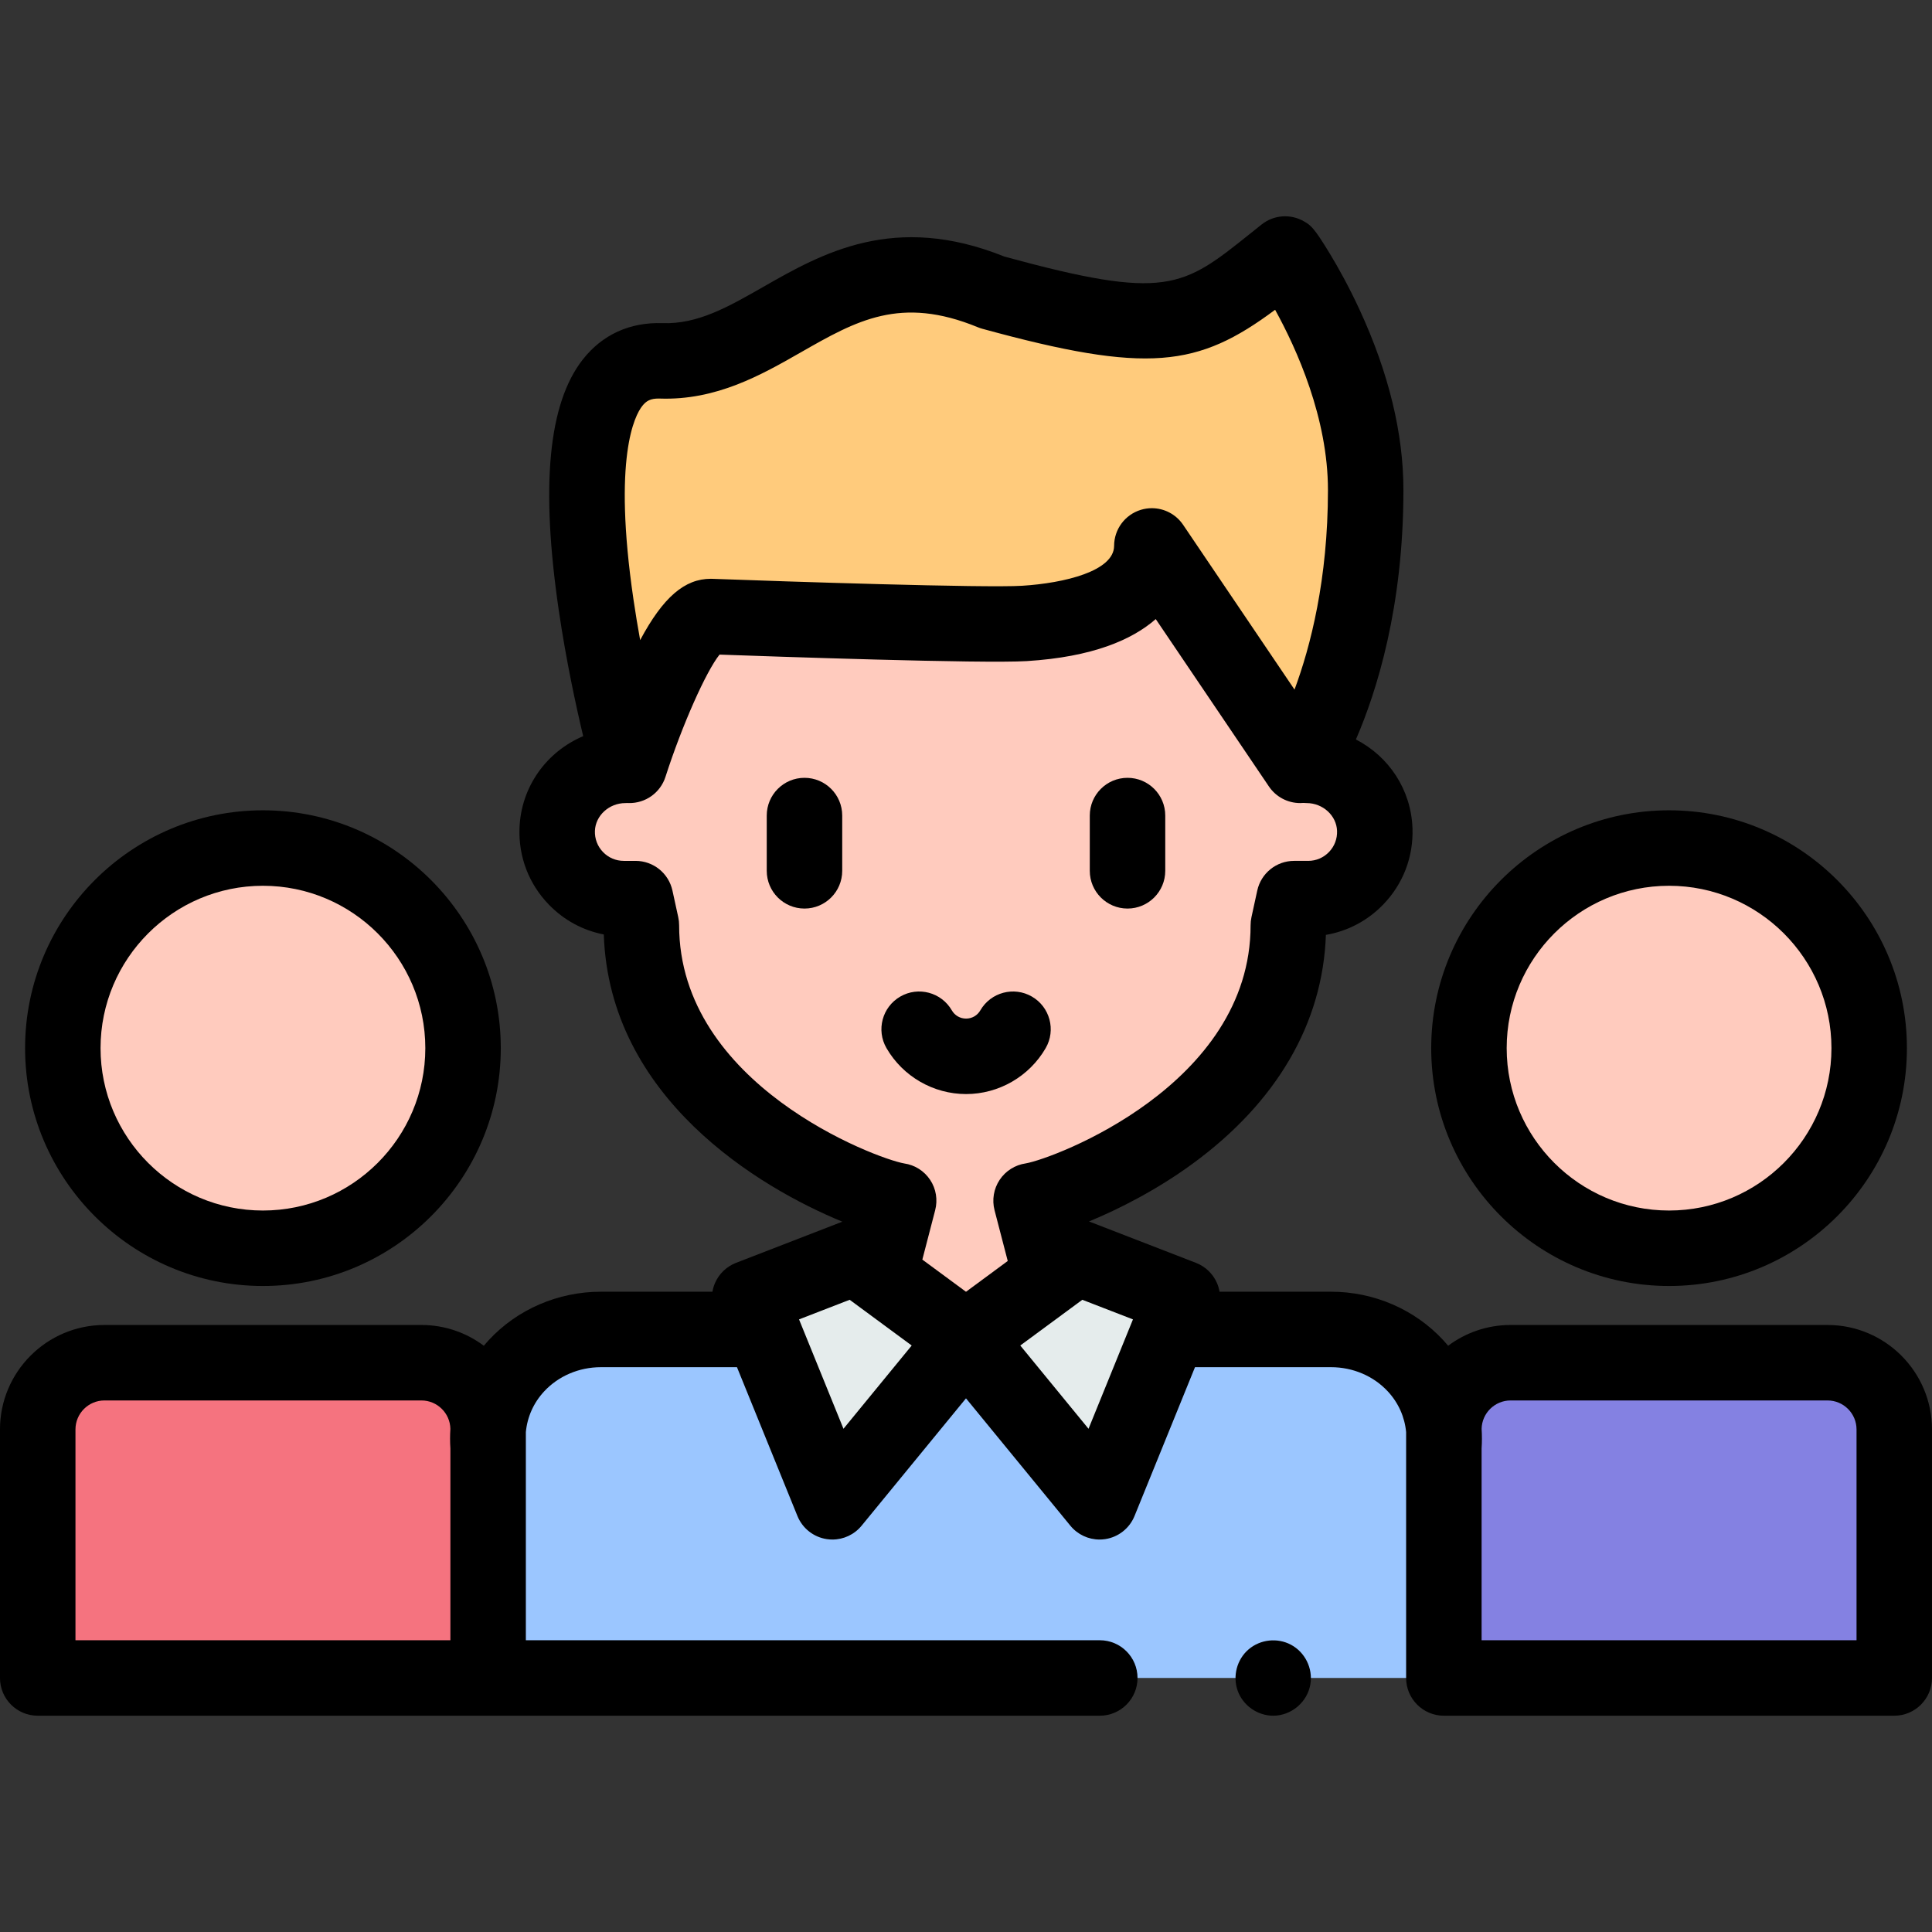 <svg id="Capa_1" enable-background="new 0 0 512 512" height="512" viewBox="0 0 512 512" width="512" xmlns="http://www.w3.org/2000/svg"><rect x="0" y="0" width="512" height="512" fill="#333333" stroke="none"/><g><g><g><g><g><ellipse cx="69.68" cy="277.771" fill="#ffcbbe" rx="53.031" ry="53.034" transform="matrix(.004 -1 1 .004 -208.357 346.38)"/><path d="m69.68 340.802c-34.757 0-63.034-28.275-63.034-63.031s28.277-63.031 63.034-63.031 63.034 28.275 63.034 63.031-28.277 63.031-63.034 63.031zm0-106.062c-23.729 0-43.034 19.304-43.034 43.031s19.305 43.031 43.034 43.031 43.034-19.304 43.034-43.031-19.305-43.031-43.034-43.031z"/></g><path d="m10 378.813c0-9.761 7.919-17.68 17.681-17.68h83.999c9.762 0 17.681 7.919 17.681 17.68v65.868h-119.361z" fill="#f5737f"/></g></g><g><g><g><ellipse cx="442.32" cy="277.771" fill="#ffcbbe" rx="53.031" ry="53.034" transform="matrix(.004 -1 1 .004 162.85 719.019)"/><path d="m442.319 340.802c-34.757 0-63.034-28.275-63.034-63.031s28.277-63.031 63.034-63.031 63.034 28.275 63.034 63.031-28.277 63.031-63.034 63.031zm0-106.062c-23.729 0-43.034 19.304-43.034 43.031s19.305 43.031 43.034 43.031 43.034-19.304 43.034-43.031-19.304-43.031-43.034-43.031z"/></g><path d="m382.639 378.813c0-9.761 7.919-17.68 17.681-17.68h83.999c9.762 0 17.681 7.919 17.681 17.68v65.868h-119.361z" fill="#8481e2"/></g></g></g><g><g><g><g><path d="m312.223 352.32h40.556c17.223 0 31.185 13.961 29.861 31.183v61.178h-253.28v-61.181c-1.325-17.22 12.636-31.18 29.857-31.18h41.086" fill="#9bc6ff"/></g><g><path d="m337.41 454.68c-4.168 0-8.017-2.703-9.415-6.631-1.372-3.857-.212-8.297 2.91-10.958 3.103-2.646 7.612-3.134 11.209-1.221 3.741 1.989 5.846 6.264 5.155 10.445-.786 4.756-5.035 8.365-9.859 8.365z"/></g><g><g><g><path d="m166.838 161.878-.004 40.949h-1.096c-9.575 0-17.729 7.445-18.07 17.014-.357 10.046 7.681 18.302 17.646 18.302h3.121l1.539 7.058c0 50.505 60.711 71.947 68.173 73.015l-8.861 34.104h52.822l-8.861-34.105c7.461-1.068 68.175-22.267 68.175-73.014l1.538-7.058h3.723c9.966 0 18.004-8.256 17.647-18.302-.34-9.568-8.495-17.014-18.07-17.014h-1.698l-.004-40.949" fill="#ffcbbe"/></g></g><g><g><g><path d="m213.196 240.776c-5.523 0-10-4.478-10-10v-14.645c0-5.523 4.477-10 10-10s10 4.477 10 10v14.645c0 5.522-4.477 10-10 10z"/></g></g><g><g><path d="m298.804 240.776c-5.522 0-10-4.478-10-10v-14.645c0-5.523 4.478-10 10-10s10 4.477 10 10v14.645c0 5.522-4.478 10-10 10z"/></g></g></g><g><path d="m256.021 289.938c-8.667 0-16.749-4.663-21.091-12.17-2.766-4.78-1.132-10.898 3.648-13.664s10.898-1.132 13.664 3.648c.791 1.368 2.205 2.185 3.78 2.185s2.988-.817 3.779-2.185c2.766-4.779 8.882-6.414 13.664-3.648 4.78 2.766 6.414 8.884 3.648 13.664-4.344 7.507-12.426 12.17-21.092 12.17z"/></g><path d="m344.563 202.827s17.35-25.563 17.359-72.94c.006-32.657-21.313-62.593-21.359-62.568l-2.999 2.4c-20.962 16.773-28.88 20.301-74.603 7.765-41.798-17.197-57.361 19.195-87.803 18.146-38.572-1.329-8.324 107.197-8.324 107.197s12.704-39.439 21.533-39.439c0 0 70.621 2.61 83.137 1.829 14.932-.932 33.704-5.579 33.745-20.539z" fill="#ffcb7c"/></g></g><g><g><path d="m291.401 397.992 21.937-53.995-28.022-10.851-29.336 21.625z" fill="#e5ecec"/></g><g><g><path d="m220.599 397.992-21.937-53.995 28.022-10.851 29.336 21.625z" fill="#e5ecec"/></g><path d="m484.319 351.134h-83.999c-6.197 0-11.925 2.047-16.543 5.501-.42-.501-.854-.993-1.301-1.477-7.556-8.158-18.38-12.838-29.696-12.838h-29.585c-.133-.78-.357-1.548-.676-2.287-1.063-2.461-3.069-4.393-5.569-5.36l-28.022-10.852c-.113-.044-.228-.081-.342-.12 8.058-3.316 18.07-8.435 27.448-15.29 22.344-16.333 34.52-37.261 35.344-60.661 5.771-.977 11.054-3.755 15.209-8.061 5.259-5.449 8.007-12.625 7.737-20.203-.366-10.305-6.338-19.069-14.993-23.521 5.535-12.775 12.585-35.12 12.591-66.076.003-14.993-3.884-31.033-11.554-47.675-2.957-6.416-5.907-11.617-7.862-14.851-4.332-7.166-5.178-7.664-6.862-8.657-3.576-2.11-8.085-1.79-11.327.805l-3 2.4c-17.929 14.347-22.247 17.805-65.138 6.085-29.219-11.772-48.421-.809-63.87 8.012-9.353 5.339-17.404 9.963-26.807 9.628-8.557-.278-15.849 3.021-21.02 9.592-9.173 11.658-11.258 33.479-6.372 66.712 1.915 13.024 4.513 25.042 6.442 33.148-9.661 4.097-16.485 13.361-16.878 24.396-.27 7.58 2.479 14.756 7.737 20.205 4.01 4.154 9.069 6.886 14.602 7.95 1.441 43.323 41.082 67.026 63.225 76.122-.056.021-.112.037-.168.059l-28.022 10.852c-2.499.968-4.506 2.899-5.569 5.36-.319.739-.543 1.507-.676 2.287h-29.588c-11.316 0-22.14 4.68-29.695 12.838-.448.483-.881.976-1.301 1.477-4.618-3.453-10.346-5.5-16.543-5.5h-83.995c-15.264 0-27.681 12.417-27.681 27.68v65.867c0 5.522 4.477 10 10 10h281.459c5.522 0 10-4.478 10-10s-4.478-10-10-10h-152.099v-55.154c.374-4.009 2.035-7.754 4.837-10.78 3.782-4.084 9.257-6.427 15.02-6.427h36.094l16.022 39.437c1.328 3.269 4.279 5.596 7.767 6.124.501.075 1.001.112 1.499.112 2.97 0 5.818-1.324 7.733-3.661l27.668-33.759 27.666 33.759c1.915 2.337 4.764 3.661 7.733 3.661.497 0 .998-.037 1.498-.112 3.488-.528 6.439-2.855 7.768-6.124l16.023-39.437h36.092c5.764 0 11.239 2.343 15.022 6.428 2.802 3.026 4.465 6.772 4.839 10.781v65.152c0 5.522 4.478 10 10 10h119.359c5.522 0 10-4.478 10-10v-65.867c0-15.263-12.417-27.68-27.681-27.68zm-464.319 27.68c0-4.234 3.445-7.68 7.681-7.68h83.999c4.188 0 7.601 3.369 7.677 7.538-.112 1.71-.113 3.44.004 5.184v50.825h-99.361zm150.201-271.219c1.008-1.279 2.122-2.053 4.613-1.971 15.054.523 26.93-6.264 37.411-12.247 14.762-8.428 26.422-15.085 46.932-6.646.378.155.766.288 1.16.396 43.947 12.05 57.185 10.167 77.602-5.031 5.733 10.393 14.007 28.702 14.003 47.788-.004 23.654-4.635 41.504-8.859 52.868l-29.528-43.676c-1.895-2.803-5.026-4.4-8.285-4.4-.97 0-1.952.142-2.915.436-4.198 1.28-7.072 5.148-7.084 9.538-.019 6.691-13.139 9.885-24.368 10.586-9.86.617-62.64-1.121-82.145-1.842-.123-.005-.246-.007-.369-.007-6.906 0-12.618 4.832-18.721 16.251-.63-3.477-1.235-7.105-1.775-10.798-5.532-37.779.384-48.775 2.328-51.245zm9.774 137.605c0-.716-.077-1.43-.23-2.13l-1.539-7.059c-1.001-4.594-5.068-7.87-9.771-7.87h-3.121c-2.097 0-4.055-.831-5.512-2.342-1.456-1.508-2.216-3.498-2.141-5.605.145-4.063 3.767-7.369 8.076-7.369.203 0 .404-.008.604-.02.098.005.194.016.293.018 4.433.075 8.363-2.73 9.718-6.932 4.44-13.784 10.769-27.976 14.337-32.414 13.266.478 69.855 2.444 81.438 1.719 17.448-1.09 27.917-5.665 34.158-11.132l29.992 44.361c1.857 2.748 4.958 4.396 8.275 4.399h.009c.281 0 .56-.016.837-.039.284.024.571.039.861.039 4.309 0 7.932 3.306 8.075 7.369.075 2.107-.685 4.097-2.141 5.605-1.457 1.51-3.414 2.342-5.512 2.342h-3.723c-4.702 0-8.77 3.276-9.771 7.871l-1.538 7.059c-.152.699-.229 1.413-.229 2.129 0 42.373-52.205 61.845-59.591 63.114-2.818.403-5.331 1.989-6.909 4.358-1.577 2.37-2.069 5.301-1.354 8.056l3.495 13.449-11.061 8.158-11.57-8.529 3.397-13.075c.716-2.756.25-5.682-1.328-8.052s-4.064-3.951-6.883-4.354c-7.433-1.292-59.641-20.838-59.641-63.124zm43.555 133.44-11.777-28.988 13.419-5.197 16.441 12.12zm64.94 0-18.083-22.065 16.441-12.119 13.419 5.196zm203.53 56.041h-99.36v-50.821c.116-1.744.115-3.475.004-5.185.075-4.17 3.489-7.54 7.677-7.54h83.999c4.235 0 7.681 3.445 7.681 7.68v55.866z"/></g></g></g></g></g></svg>